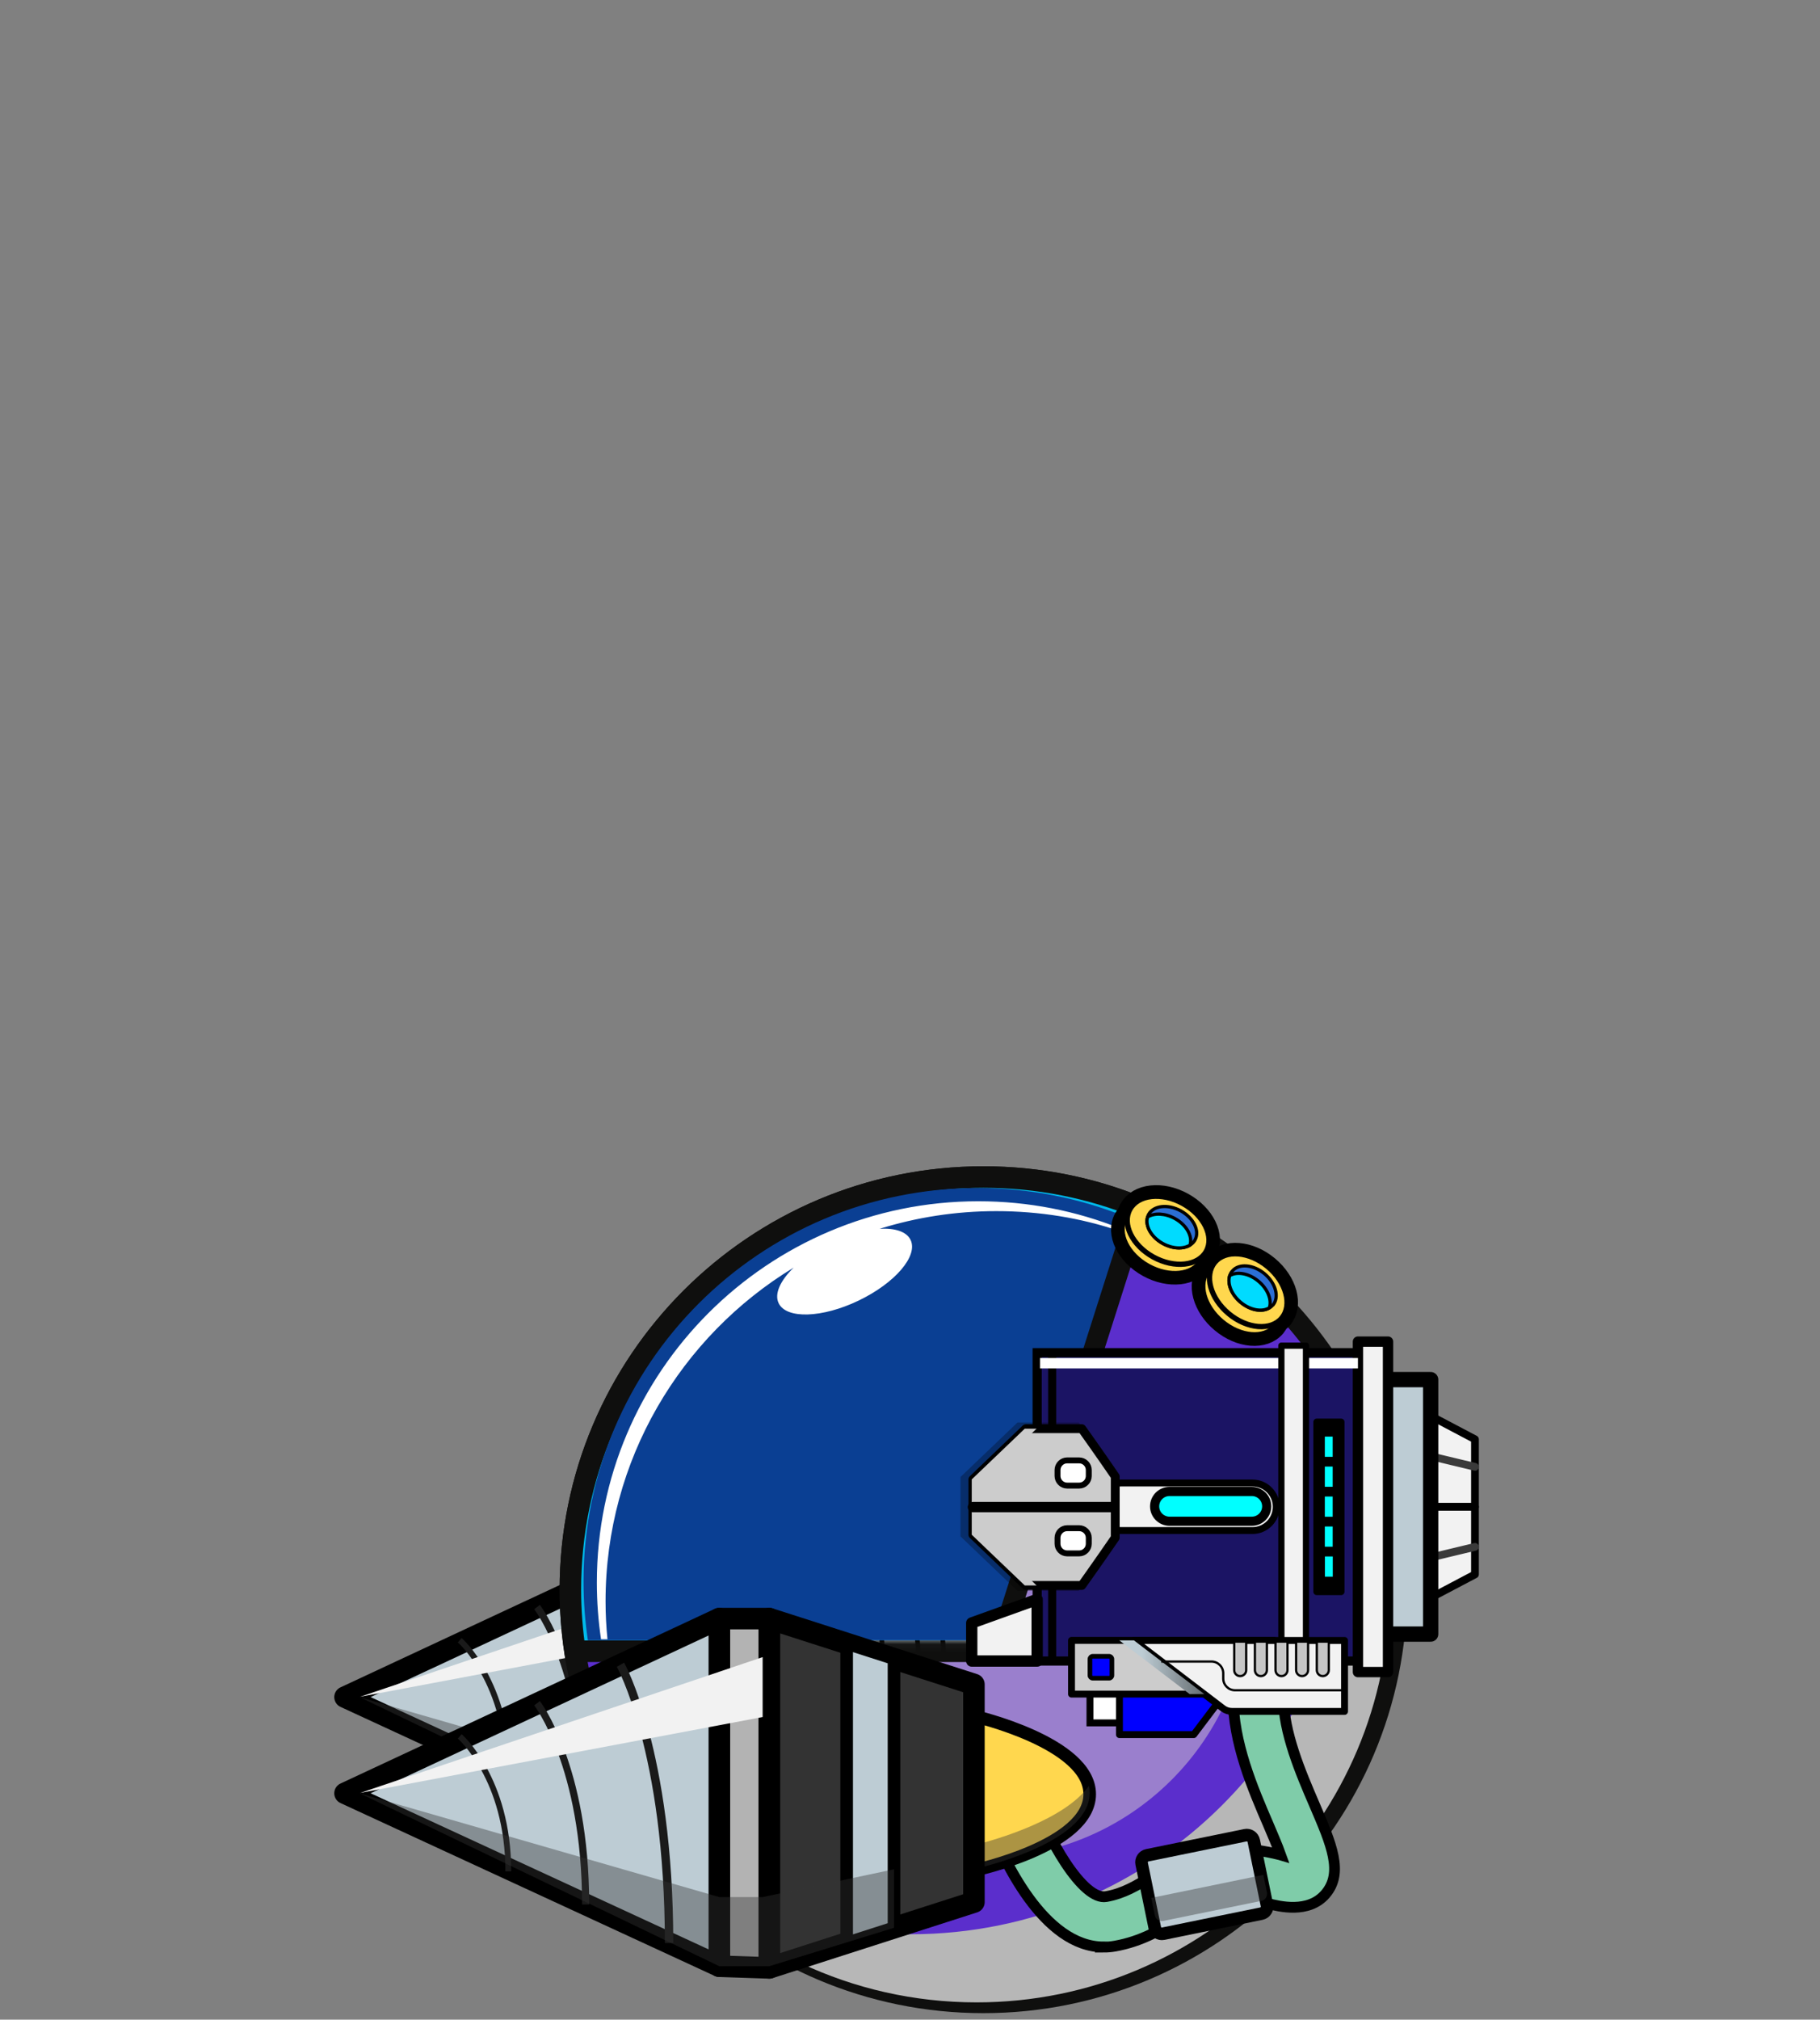 <svg width="211" height="234" viewBox="0 0 211 234" fill="none" xmlns="http://www.w3.org/2000/svg">
<rect x="0" y="0" width="211" height="234" fill="#808080" stroke="none"/>
<path d="M112.911 209.248V196.631V184.014L89.184 176.391V196.631V216.871L112.911 209.248Z" fill="#333333" stroke="black" stroke-width="1.46" stroke-linecap="round" stroke-linejoin="round"/>
<path d="M83.394 176.391V216.677L89.183 216.871V176.391H83.394Z" fill="#B3B3B3" stroke="black" stroke-width="1.46" stroke-linecap="round" stroke-linejoin="round"/>
<path d="M83.395 176.391L40 196.631L83.395 216.677V176.391Z" fill="#BDCCD4" stroke="black" stroke-width="2.496" stroke-linecap="round" stroke-linejoin="round"/>
<path d="M103.645 181.037L98.157 179.281V213.981L103.645 212.216V181.037Z" fill="#BDCCD4" stroke="black" stroke-width="1.46" stroke-linecap="round" stroke-linejoin="round"/>
<path d="M71.934 181.735C71.934 181.735 77.567 191.772 77.567 213.981" stroke="#1A1A1A" stroke-width="0.973" stroke-miterlimit="10"/>
<path d="M62.261 186.196C62.261 186.196 67.894 193.46 67.894 209.52" stroke="#1A1A1A" stroke-width="0.824" stroke-miterlimit="10"/>
<path d="M53.296 190.036C53.296 190.036 58.929 194.905 58.929 205.679" stroke="#1A1A1A" stroke-width="0.674" stroke-miterlimit="10"/>
<g style="mix-blend-mode:multiply" opacity="0.41">
<path d="M103.645 205.437L88.416 208.657H83.394L41.738 196.651L83.394 216.677H89.183L103.645 212.216V205.437Z" fill="#333333"/>
</g>
<g style="mix-blend-mode:overlay">
<path d="M88.416 180.852L41.738 196.592L88.416 187.796V180.852Z" fill="#F2F2F2"/>
</g>
<path d="M114.008 232C140.453 232 161.89 210.594 161.89 184.189C161.89 157.783 140.453 136.377 114.008 136.377C87.564 136.377 66.126 157.783 66.126 184.189C66.126 210.594 87.564 232 114.008 232Z" fill="#5B2ECC" stroke="#0F0F0E" stroke-width="2.496" stroke-miterlimit="10"/>
<path d="M114.008 215.251C131.039 215.251 144.845 201.466 144.845 184.46C144.845 167.454 131.039 153.669 114.008 153.669C96.977 153.669 83.171 167.454 83.171 184.46C83.171 201.466 96.977 215.251 114.008 215.251Z" fill="#9A7FCD"/>
<path d="M131.976 139.859L115.591 191.317H66.661C66.311 188.989 66.126 186.613 66.126 184.189C66.126 157.79 87.562 136.377 114.008 136.377C120.37 136.377 126.43 137.609 131.976 139.859Z" fill="#00BAEB" stroke="#0F0F0E" stroke-width="2.496" stroke-miterlimit="10"/>
<g style="mix-blend-mode:multiply">
<path d="M161.103 184.189C161.103 210.596 139.668 232 113.221 232C98.672 232 85.648 225.522 76.868 215.3C85.046 220.857 94.923 224.106 105.558 224.106C133.763 224.106 156.626 201.277 156.626 173.113C156.626 169.031 156.15 165.064 155.237 161.262C158.976 168.07 161.103 175.877 161.103 184.189Z" fill="#B7B7B7"/>
</g>
<path d="M127.965 225.58C120.991 225.58 116.271 215.465 114.416 210.616H90.485V204.797H118.573L119.233 206.795C121.399 213.292 125.605 220.217 128.246 219.742C130.267 219.383 131.762 218.471 133.501 217.414C136.745 215.436 140.795 212.972 148.409 214.902L148.477 214.922C148.098 213.865 147.516 212.517 147.05 211.421C145.224 207.192 142.961 201.926 142.961 196.554H148.788C148.788 200.724 150.789 205.379 152.401 209.122C154.363 213.68 155.781 216.978 153.673 219.441C151.702 221.749 148.273 220.876 146.972 220.547C141.737 219.218 139.552 220.547 136.531 222.389C134.579 223.582 132.364 224.93 129.257 225.483C128.819 225.56 128.382 225.599 127.955 225.599L127.965 225.58Z" fill="#7FCCA9" stroke="black" stroke-width="1.248" stroke-miterlimit="10"/>
<path d="M112.911 198.823V216.716C112.911 216.716 126.333 213.865 126.333 207.881C126.333 201.897 112.911 198.823 112.911 198.823Z" fill="#FFD74E" stroke="black" stroke-width="1.46" stroke-linecap="round" stroke-linejoin="round"/>
<g style="mix-blend-mode:multiply" opacity="0.41">
<path d="M126.333 207.726C126.333 213.7 112.911 216.551 112.911 216.551V213.797C115.62 213.108 123.429 210.849 126.246 206.911C126.304 207.183 126.333 207.445 126.333 207.726Z" fill="#333333"/>
</g>
<path d="M144.379 212.634L132.998 214.958C132.552 215.049 132.264 215.485 132.355 215.931L133.885 223.399C133.976 223.845 134.412 224.132 134.859 224.041L146.239 221.717C146.686 221.626 146.974 221.19 146.883 220.744L145.353 213.276C145.261 212.83 144.825 212.542 144.379 212.634Z" fill="#BDCCD4" stroke="black" stroke-width="1.46" stroke-linecap="round" stroke-linejoin="round"/>
<g style="mix-blend-mode:multiply" opacity="0.41">
<path d="M146.884 219.266C146.971 219.713 146.69 220.149 146.243 220.236L134.86 222.564C134.413 222.651 133.976 222.37 133.889 221.924L133.471 219.897L146.466 217.23L146.884 219.266Z" fill="#333333"/>
</g>
<mask id="mask0_8701_2523" style="mask-type:luminance" maskUnits="userSpaceOnUse" x="69" y="140" width="59" height="51">
<path d="M127.78 140.644H69.195V190.046H127.78V140.644Z" fill="white"/>
</mask>
<g mask="url(#mask0_8701_2523)">
<path d="M114.387 169.874C114.503 169.719 114.6 169.554 114.659 169.351V169.321C114.853 168.74 114.697 168.119 114.338 167.692L119.466 162.387L111.123 160.293L113.279 152.495L104.771 155.288V147.142C99.41 148.073 95.933 151.816 93.855 155.133C93.787 155.065 93.709 155.007 93.631 154.968L91.067 153.581C90.543 153.3 89.902 153.514 89.63 154.066L84.793 163.978C84.521 164.531 84.735 165.2 85.259 165.481L86.473 166.131C85.512 168.866 84.871 171.61 83.705 171.765C83.414 171.804 83.142 171.901 82.889 172.037C82.365 171.339 81.472 170.873 80.452 170.873C78.84 170.873 77.528 172.027 77.528 173.463C77.528 174.898 78.752 175.955 80.287 176.032C80.287 176.042 80.287 176.062 80.287 176.062H81.355C80.636 176.605 80.452 177.875 81.219 178.593C81.724 179.058 82.472 179.475 83.395 179.844L82.957 182.414C81.753 188.427 80.772 198.416 87.076 199.89C89.309 200.413 91.883 200.792 94.535 201.015C93.923 202.498 93.136 203.72 92.194 203.798C92.184 203.798 92.165 203.798 92.155 203.798C90.727 203.876 90.028 204.778 90.018 205.563C89.999 206.174 90.388 206.737 91.184 206.795C91.388 206.814 91.737 206.824 92.194 206.834V206.804C94.583 206.853 99.915 206.824 103.217 206.804C104.655 206.785 105.714 205.34 105.442 203.788L105.315 203.08C105.315 203.08 105.344 203.08 105.364 203.08L104.975 200.937C108.977 200.472 112.065 199.405 112.823 197.62C113.872 195.167 113.163 189.493 112.328 184.935V184.916C112.182 184.169 112.046 183.442 111.91 182.773C112.473 182.705 112.978 182.307 113.192 181.686L114.717 177.313C114.95 176.643 114.523 175.926 113.891 175.916H113.483L119.515 170.592L114.445 169.845L114.387 169.874Z" fill="#7C7C7C" stroke="black" stroke-width="3.669" stroke-linecap="round" stroke-linejoin="round"/>
<path d="M84.026 177.875C84.026 177.875 77.936 197.776 87.027 199.909C96.118 202.043 110.958 201.888 112.765 197.64C114.649 193.208 110.842 178.321 110.842 178.321L84.026 177.875Z" fill="#BDCCD4" stroke="black" stroke-width="0.512" stroke-miterlimit="10"/>
<path d="M91.252 160.661C91.252 160.661 94.661 148.917 104.762 147.171V155.318L113.27 152.524L111.114 160.322L119.457 162.416L112.503 169.612L119.457 170.631L113.27 176.081H80.258C80.258 176.081 81.346 172.095 83.686 171.804C86.027 171.513 86.241 160.671 91.252 160.671V160.661Z" fill="#824B22" stroke="black" stroke-width="0.537" stroke-miterlimit="10"/>
<path d="M90.126 171.594C90.54 170.091 90.272 168.707 89.527 168.503C88.782 168.299 87.843 169.351 87.429 170.854C87.016 172.357 87.284 173.741 88.029 173.945C88.773 174.15 89.713 173.097 90.126 171.594Z" fill="black"/>
<path d="M89.154 169.839C89.239 169.518 89.145 169.215 88.942 169.161C88.74 169.108 88.507 169.324 88.422 169.645C88.337 169.966 88.431 170.27 88.634 170.323C88.836 170.377 89.069 170.16 89.154 169.839Z" fill="white"/>
<path d="M80.432 176.071C82.047 176.071 83.356 174.912 83.356 173.482C83.356 172.052 82.047 170.893 80.432 170.893C78.818 170.893 77.509 172.052 77.509 173.482C77.509 174.912 78.818 176.071 80.432 176.071Z" fill="#F45B6D" stroke="black" stroke-width="0.487" stroke-miterlimit="10"/>
<g style="mix-blend-mode:multiply">
<path d="M83.356 173.482C83.356 174.908 82.044 176.071 80.432 176.071C78.82 176.071 77.509 174.908 77.509 173.482C77.509 173.22 77.548 172.968 77.645 172.725C78.014 173.783 79.121 174.549 80.442 174.549C81.763 174.549 82.86 173.792 83.229 172.725C83.317 172.958 83.365 173.21 83.365 173.482H83.356Z" fill="#F45B6D"/>
</g>
<path d="M86.658 185.411L88.688 187.864L86.658 191.404L89.193 193.15L88.047 195.778L95.069 195.099C97.72 194.837 99.76 192.5 99.76 189.697C99.76 186.39 96.972 183.859 93.864 184.324L86.658 185.411Z" fill="#824B22" stroke="black" stroke-width="0.537" stroke-miterlimit="10"/>
<path d="M88.047 195.778L89.193 193.15L86.658 191.394L88.688 187.854L86.658 185.41L89.707 184.945L90.912 195.496L88.047 195.778Z" fill="white" stroke="black" stroke-width="0.537" stroke-miterlimit="10"/>
<path d="M101.392 182.433C101.392 182.433 102.839 191.889 102.606 201.16" stroke="black" stroke-width="0.537" stroke-miterlimit="10"/>
<g style="mix-blend-mode:multiply">
<path d="M83.356 179.854L82.919 182.433C82.919 182.433 102.606 185.75 112.279 184.955L111.405 180.688L83.356 179.863V179.854Z" fill="#BDCCD4"/>
</g>
<path d="M82.103 175.809L113.833 175.945C114.465 175.945 114.892 176.673 114.659 177.342L113.134 181.716C112.901 182.385 112.338 182.831 111.697 182.821C106.578 182.811 85.396 182.53 81.18 178.612C80.18 177.681 80.802 175.809 82.103 175.819V175.809Z" fill="#FFD74E" stroke="black" stroke-width="0.562" stroke-miterlimit="10"/>
<path d="M86.221 178.137C86.221 178.137 113.114 177.216 112.813 178.564C111.852 182.792 86.221 178.137 86.221 178.137Z" fill="#DDAE2A"/>
<path d="M79.84 172.522C80.307 172.522 80.685 172.27 80.685 171.959C80.685 171.649 80.307 171.397 79.84 171.397C79.373 171.397 78.995 171.649 78.995 171.959C78.995 172.27 79.373 172.522 79.84 172.522Z" fill="white"/>
<path d="M109.434 191.656L106.52 191.928L106.326 189.697L109.249 189.426L109.434 191.656Z" fill="#9DB1BA" stroke="black" stroke-width="0.537" stroke-miterlimit="10"/>
<g style="mix-blend-mode:multiply">
<path d="M86.221 166.877L88.503 167.973C89.134 168.206 89.834 167.944 90.174 167.343L91.407 164.715L112.59 171.183C113.017 171.31 113.464 171.135 113.716 170.757L114.658 169.35L89.426 160.244C89.426 160.244 86.745 165.326 86.221 166.877Z" fill="#BDCCD4"/>
</g>
<path d="M112.697 170.427L88.533 162.736L90.912 157.752L113.659 167.236C114.494 167.518 114.941 168.458 114.669 169.331V169.36C114.397 170.214 113.523 170.689 112.707 170.427H112.697Z" fill="#BDCCD4" stroke="black" stroke-width="0.537" stroke-miterlimit="10"/>
<path d="M87.804 166.897L85.24 165.51C84.716 165.229 84.511 164.55 84.774 164.007L89.611 154.095C89.882 153.543 90.523 153.329 91.048 153.611L93.612 154.997C94.136 155.279 94.34 155.958 94.078 156.501L89.241 166.412C88.969 166.965 88.329 167.178 87.804 166.897Z" fill="#BDCCD4" stroke="black" stroke-width="0.587" stroke-miterlimit="10"/>
<path d="M93.621 156.501L93.34 157.082C93.243 156.947 93.117 156.83 92.951 156.743L90.183 155.25C90.028 155.162 89.863 155.123 89.698 155.114L89.979 154.532C90.203 154.076 90.727 153.902 91.145 154.134L93.243 155.269C93.67 155.492 93.835 156.054 93.621 156.501Z" fill="#F9F9F9"/>
<g style="mix-blend-mode:multiply" opacity="0.28">
<path d="M85.221 164.007L85.502 163.425C85.599 163.561 85.726 163.677 85.891 163.764L88.659 165.258C88.814 165.345 88.979 165.384 89.144 165.394L88.863 165.976C88.639 166.431 88.115 166.606 87.697 166.373L85.599 165.238C85.172 165.015 85.007 164.453 85.221 164.007Z" fill="#7C7C7C"/>
</g>
</g>
<g style="mix-blend-mode:screen">
<path d="M130.461 140.964L114.833 190.046H68.156C67.826 187.825 67.651 185.556 67.651 183.248C67.641 158.072 88.095 137.648 113.318 137.648C119.388 137.648 125.167 138.821 130.461 140.964Z" fill="#0A3F93"/>
</g>
<g style="mix-blend-mode:screen">
<path d="M129.8 142.632C125.313 141.11 120.495 140.324 115.503 140.324C110.793 140.324 106.257 141.042 101.984 142.37C103.761 142.273 105.101 142.691 105.568 143.66C106.461 145.522 103.761 148.665 99.536 150.691C95.311 152.718 91.164 152.844 90.271 150.992C89.746 149.896 90.475 148.364 92.009 146.87C78.936 154.803 70.205 169.157 70.205 185.546C70.205 187.02 70.283 188.494 70.428 189.93H69.68C69.36 187.777 69.195 185.585 69.195 183.354C69.195 158.964 88.989 139.18 113.425 139.18C119.242 139.18 124.808 140.305 129.887 142.341L129.8 142.632Z" fill="white"/>
</g>
<path d="M112.911 220.382V207.774V195.157L89.184 187.534V207.774V228.004L112.911 220.382Z" fill="#333333" stroke="black" stroke-width="2.496" stroke-linecap="round" stroke-linejoin="round"/>
<path d="M83.394 187.534V227.81L89.183 228.004V187.534H83.394Z" fill="#B3B3B3" stroke="black" stroke-width="2.496" stroke-linecap="round" stroke-linejoin="round"/>
<path d="M83.395 187.534L40 207.774L83.395 227.81V187.534Z" fill="#BDCCD4" stroke="black" stroke-width="2.496" stroke-linecap="round" stroke-linejoin="round"/>
<path d="M103.645 192.18L98.157 190.415V225.124L103.645 223.359V192.18Z" fill="#BDCCD4" stroke="black" stroke-width="1.46" stroke-linecap="round" stroke-linejoin="round"/>
<path d="M71.934 192.878C71.934 192.878 77.567 202.916 77.567 225.124" stroke="#1A1A1A" stroke-width="0.973" stroke-miterlimit="10"/>
<path d="M62.261 197.339C62.261 197.339 67.894 204.603 67.894 220.663" stroke="#1A1A1A" stroke-width="0.824" stroke-miterlimit="10"/>
<path d="M53.296 201.179C53.296 201.179 58.929 206.048 58.929 216.822" stroke="#1A1A1A" stroke-width="0.674" stroke-miterlimit="10"/>
<g style="mix-blend-mode:multiply" opacity="0.41">
<path d="M103.645 216.58L88.416 219.8H83.394L41.738 207.794L83.394 227.81H89.183L103.645 223.359V216.58Z" fill="#333333"/>
</g>
<g style="mix-blend-mode:overlay">
<path d="M88.416 191.996L41.738 207.736L88.416 198.939V191.996Z" fill="#F2F2F2"/>
</g>
<path d="M164.396 163.28L171 166.761V174.587H164.396V163.28Z" fill="#F2F2F2" stroke="black" stroke-width="0.899" stroke-linecap="round" stroke-linejoin="round"/>
<path d="M164.396 185.895L171 182.414V174.587H164.396V185.895Z" fill="#F2F2F2" stroke="black" stroke-width="0.899" stroke-linecap="round" stroke-linejoin="round"/>
<path d="M171 169.952L165.862 168.72" stroke="#3A3A3A" stroke-width="0.899" stroke-linecap="round" stroke-linejoin="round"/>
<path d="M171 179.223L165.862 180.455" stroke="#3A3A3A" stroke-width="0.899" stroke-linecap="round" stroke-linejoin="round"/>
<path d="M156.645 189.328H165.862V159.846H156.645V189.328Z" fill="#BDCCD4" stroke="black" stroke-width="1.772" stroke-linecap="round" stroke-linejoin="round"/>
<path d="M158.209 192.451V156.724H120.243V192.451H158.209Z" fill="#1B1464" stroke="black" stroke-width="1.061" stroke-miterlimit="10"/>
<path d="M145.204 177.332C146.727 177.332 147.962 176.099 147.962 174.578C147.962 173.057 146.727 171.824 145.204 171.824H129.936C128.413 171.824 127.178 173.057 127.178 174.578C127.178 176.099 128.413 177.332 129.936 177.332H145.204Z" fill="#F2F2F2" stroke="black" stroke-width="0.799" stroke-linecap="round" stroke-linejoin="round"/>
<path d="M145.126 176.255C146.081 176.255 146.855 175.483 146.855 174.529C146.855 173.576 146.081 172.803 145.126 172.803H135.589C134.634 172.803 133.86 173.576 133.86 174.529C133.86 175.483 134.634 176.255 135.589 176.255H145.126Z" fill="#00FFFF" stroke="black" stroke-width="1.061" stroke-miterlimit="10"/>
<path d="M120.243 192.451H112.658V188.039L120.243 185.313V192.451Z" fill="#F2F2F2" stroke="black" stroke-width="1.31" stroke-linecap="round" stroke-linejoin="round"/>
<path d="M127.178 174.587H121.981" stroke="black" stroke-width="0.936" stroke-linecap="round" stroke-linejoin="round"/>
<path d="M121.981 156.704V192.461" stroke="black" stroke-width="0.936" stroke-linecap="round" stroke-linejoin="round"/>
<path d="M160.919 193.731V155.443H157.432V193.731H160.919Z" fill="#F2F2F2" stroke="black" stroke-width="1.198" stroke-linecap="round" stroke-linejoin="round"/>
<g style="mix-blend-mode:soft-light">
<path d="M120.573 157.344V158.547H157.432V157.344H120.573Z" fill="white"/>
</g>
<path d="M155.48 184.421V164.754H152.654V184.421H155.48Z" fill="black" stroke="black" stroke-width="0.786" stroke-linecap="round" stroke-linejoin="round"/>
<path d="M155.033 169.321V165.917H153.062V169.321H155.033Z" fill="#00FFFF" stroke="black" stroke-width="1.061" stroke-miterlimit="10"/>
<path d="M155.033 172.793V169.389H153.062V172.793H155.033Z" fill="#00FFFF" stroke="black" stroke-width="1.061" stroke-miterlimit="10"/>
<path d="M155.033 176.265V172.861H153.062V176.265H155.033Z" fill="#00FFFF" stroke="black" stroke-width="1.061" stroke-miterlimit="10"/>
<path d="M155.033 179.737V176.333H153.062V179.737H155.033Z" fill="#00FFFF" stroke="black" stroke-width="1.061" stroke-miterlimit="10"/>
<path d="M155.043 183.209V179.805H153.071V183.209H155.043Z" fill="#00FFFF" stroke="black" stroke-width="1.061" stroke-miterlimit="10"/>
<path d="M126.362 194.022V199.618H133.122V194.022H126.362Z" fill="white" stroke="black" stroke-width="0.799" stroke-miterlimit="10"/>
<path d="M145.456 191.637L138.396 200.976H129.781V191.637H145.456Z" fill="#0000FF" stroke="black" stroke-width="0.799" stroke-linecap="round" stroke-linejoin="round"/>
<path d="M147.7 196.282V190.056H124.225V196.282H147.7Z" fill="#CCCCCC" stroke="black" stroke-width="0.799" stroke-linecap="round" stroke-linejoin="round"/>
<path d="M151.41 194.197V155.909H148.555V194.197H151.41Z" fill="#F2F2F2" stroke="black" stroke-width="0.724" stroke-linecap="round" stroke-linejoin="round"/>
<path d="M128.577 191.899H126.693C126.51 191.899 126.362 192.046 126.362 192.228V194.11C126.362 194.292 126.51 194.439 126.693 194.439H128.577C128.759 194.439 128.907 194.292 128.907 194.11V192.228C128.907 192.046 128.759 191.899 128.577 191.899Z" fill="#0000FF" stroke="black" stroke-width="0.537" stroke-linecap="round" stroke-linejoin="round"/>
<path d="M145.136 191.637H142.591V194.178H145.136V191.637Z" fill="black" stroke="black" stroke-width="0.936" stroke-linecap="round" stroke-linejoin="round"/>
<path d="M155.868 198.29H142.844C142.455 198.29 142.077 198.164 141.775 197.931L131.471 190.066H155.878V198.29H155.868Z" fill="#F2F2F2" stroke="black" stroke-width="0.799" stroke-linecap="round" stroke-linejoin="round"/>
<path d="M154.043 190.201H152.664V193.508C152.664 193.887 152.974 194.197 153.353 194.197C153.732 194.197 154.052 193.887 154.052 193.508V190.201H154.043Z" fill="#C6C6C6" stroke="black" stroke-width="0.262" stroke-linecap="round" stroke-linejoin="round"/>
<path d="M151.643 190.201H150.264V193.508C150.264 193.887 150.575 194.197 150.954 194.197C151.333 194.197 151.653 193.887 151.653 193.508V190.201H151.643Z" fill="#C6C6C6" stroke="black" stroke-width="0.262" stroke-linecap="round" stroke-linejoin="round"/>
<path d="M149.254 190.201H147.875V193.508C147.875 193.887 148.186 194.197 148.565 194.197C148.943 194.197 149.264 193.887 149.264 193.508V190.201H149.254Z" fill="#C6C6C6" stroke="black" stroke-width="0.262" stroke-linecap="round" stroke-linejoin="round"/>
<path d="M146.865 190.201H145.486V193.508C145.486 193.887 145.797 194.197 146.175 194.197C146.554 194.197 146.875 193.887 146.875 193.508V190.201H146.865Z" fill="#C6C6C6" stroke="black" stroke-width="0.262" stroke-linecap="round" stroke-linejoin="round"/>
<path d="M144.466 190.201H143.087V193.508C143.087 193.887 143.398 194.197 143.776 194.197C144.155 194.197 144.476 193.887 144.476 193.508V190.201H144.466Z" fill="#C6C6C6" stroke="black" stroke-width="0.262" stroke-linecap="round" stroke-linejoin="round"/>
<path style="mix-blend-mode:multiply" d="M139.62 196.282H137.92L129.762 190.056H131.461L139.62 196.282Z" fill="url(#paint0_linear_8701_2523)"/>
<g style="mix-blend-mode:multiply" opacity="0.28">
<path d="M125.07 184.324C125.07 184.324 127.362 181.114 129.237 178.379V170.757C127.362 168.012 125.07 164.812 125.07 164.812H117.961L111.356 171.125V178.011L117.961 184.324H125.07Z" fill="black"/>
</g>
<path d="M125.42 183.694H118.932L112.794 177.817V171.407L118.932 165.53H125.42C125.42 165.53 127.547 168.507 129.295 171.067V178.156C127.547 180.707 125.42 183.694 125.42 183.694Z" fill="#CCCCCC" stroke="black" stroke-width="1.023" stroke-linecap="round" stroke-linejoin="round"/>
<g style="mix-blend-mode:multiply">
<path d="M120.175 183.694H118.806L112.658 177.817V171.407L118.806 165.53H120.175L114.027 171.407V177.817L120.175 183.694Z" fill="#CCCCCC"/>
</g>
<path d="M125.109 169.205H123.72C123.104 169.205 122.604 169.704 122.604 170.32V171.009C122.604 171.625 123.104 172.124 123.72 172.124H125.109C125.726 172.124 126.226 171.625 126.226 171.009V170.32C126.226 169.704 125.726 169.205 125.109 169.205Z" fill="white" stroke="black" stroke-width="0.686" stroke-linecap="round" stroke-linejoin="round"/>
<path d="M125.109 177.06H123.72C123.104 177.06 122.604 177.56 122.604 178.176V178.864C122.604 179.48 123.104 179.98 123.72 179.98H125.109C125.726 179.98 126.226 179.48 126.226 178.864V178.176C126.226 177.56 125.726 177.06 125.109 177.06Z" fill="white" stroke="black" stroke-width="0.686" stroke-linecap="round" stroke-linejoin="round"/>
<path d="M129.111 174.617H112.794" stroke="black" stroke-width="1.198" stroke-linecap="round" stroke-linejoin="round"/>
<path d="M155.868 195.836H143.174C142.426 195.836 141.815 195.225 141.815 194.478V193.867C141.815 193.121 141.203 192.51 140.455 192.51H134.627" stroke="black" stroke-width="0.262" stroke-miterlimit="10"/>
<path d="M139.843 144.97C140.785 143.253 139.581 140.78 137.133 139.432C134.695 138.084 131.947 138.385 131.005 140.101C130.907 140.285 130.839 140.479 130.781 140.683C130.636 140.838 130.509 140.993 130.402 141.178C129.46 142.894 130.665 145.367 133.112 146.715C135.55 148.063 138.299 147.763 139.241 146.046C139.338 145.862 139.406 145.668 139.464 145.464C139.61 145.309 139.736 145.154 139.843 144.97Z" fill="#FFE69F" stroke="black" stroke-width="2.546" stroke-linecap="round" stroke-linejoin="round"/>
<path d="M146.991 146.774C144.854 144.989 142.096 144.766 140.843 146.269C140.707 146.434 140.61 146.609 140.513 146.803C140.348 146.929 140.183 147.055 140.047 147.22C138.794 148.723 139.513 151.39 141.649 153.165C143.786 154.949 146.544 155.172 147.797 153.669C147.933 153.504 148.03 153.329 148.128 153.135C148.293 153.009 148.458 152.883 148.594 152.718C149.847 151.215 149.128 148.548 146.991 146.774Z" fill="#FFE69F" stroke="black" stroke-width="2.546" stroke-linecap="round" stroke-linejoin="round"/>
<path d="M139.254 146.057C140.2 144.345 138.986 141.867 136.544 140.522C134.102 139.177 131.355 139.474 130.409 141.186C129.464 142.898 130.677 145.376 133.12 146.721C135.562 148.066 138.308 147.769 139.254 146.057Z" fill="#FFD74E" stroke="black" stroke-width="0.611" stroke-linecap="round" stroke-linejoin="round"/>
<path d="M139.845 144.977C140.79 143.265 139.577 140.787 137.135 139.442C134.692 138.097 131.946 138.394 131 140.106C130.055 141.818 131.268 144.296 133.71 145.641C136.153 146.986 138.899 146.689 139.845 144.977Z" fill="#FFD74E" stroke="black" stroke-width="0.611" stroke-linecap="round" stroke-linejoin="round"/>
<path d="M138.542 143.67C138.406 143.913 138.202 144.116 137.959 144.262C137.182 144.747 135.939 144.698 134.812 144.077C133.472 143.34 132.724 142.021 133.045 141.003C133.074 140.897 133.112 140.8 133.161 140.703C133.744 139.665 135.405 139.481 136.9 140.295C138.386 141.12 139.115 142.623 138.542 143.66V143.67Z" fill="#2B6ED4" stroke="black" stroke-width="0.374" stroke-linecap="round" stroke-linejoin="round"/>
<path d="M147.816 153.665C149.07 152.164 148.349 149.501 146.207 147.717C144.065 145.934 141.312 145.705 140.058 147.207C138.804 148.708 139.524 151.371 141.667 153.155C143.809 154.938 146.562 155.167 147.816 153.665Z" fill="#FFD74E" stroke="black" stroke-width="0.611" stroke-linecap="round" stroke-linejoin="round"/>
<path d="M148.598 152.715C149.852 151.214 149.131 148.551 146.989 146.767C144.847 144.984 142.094 144.755 140.84 146.257C139.586 147.758 140.307 150.421 142.449 152.205C144.591 153.988 147.344 154.217 148.598 152.715Z" fill="#FFD74E" stroke="black" stroke-width="0.611" stroke-linecap="round" stroke-linejoin="round"/>
<path d="M147.573 151.196C147.457 151.332 147.33 151.448 147.165 151.535C146.301 152.059 144.941 151.817 143.834 150.895C142.756 149.993 142.27 148.742 142.562 147.811C142.63 147.617 142.717 147.423 142.863 147.268C143.62 146.356 145.31 146.502 146.602 147.578C147.904 148.665 148.341 150.284 147.583 151.206L147.573 151.196Z" fill="#2B6ED4" stroke="black" stroke-width="0.374" stroke-linecap="round" stroke-linejoin="round"/>
<path d="M137.959 144.262C137.182 144.747 135.939 144.698 134.812 144.077C133.472 143.34 132.724 142.021 133.045 141.003C133.821 140.518 135.065 140.557 136.201 141.178C137.561 141.924 138.289 143.243 137.959 144.262Z" fill="#00DBFF" stroke="black" stroke-width="0.374" stroke-linecap="round" stroke-linejoin="round"/>
<path d="M147.165 151.525C146.301 152.049 144.941 151.807 143.834 150.885C142.756 149.983 142.27 148.732 142.562 147.801C143.416 147.287 144.796 147.52 145.903 148.451C146.971 149.343 147.466 150.594 147.165 151.525Z" fill="#00DBFF" stroke="black" stroke-width="0.374" stroke-linecap="round" stroke-linejoin="round"/>
<defs>
<linearGradient id="paint0_linear_8701_2523" x1="132.365" y1="193.169" x2="148.001" y2="193.169" gradientUnits="userSpaceOnUse">
<stop stop-color="#BDCCD4"/>
<stop offset="1"/>
</linearGradient>
</defs>
</svg>
